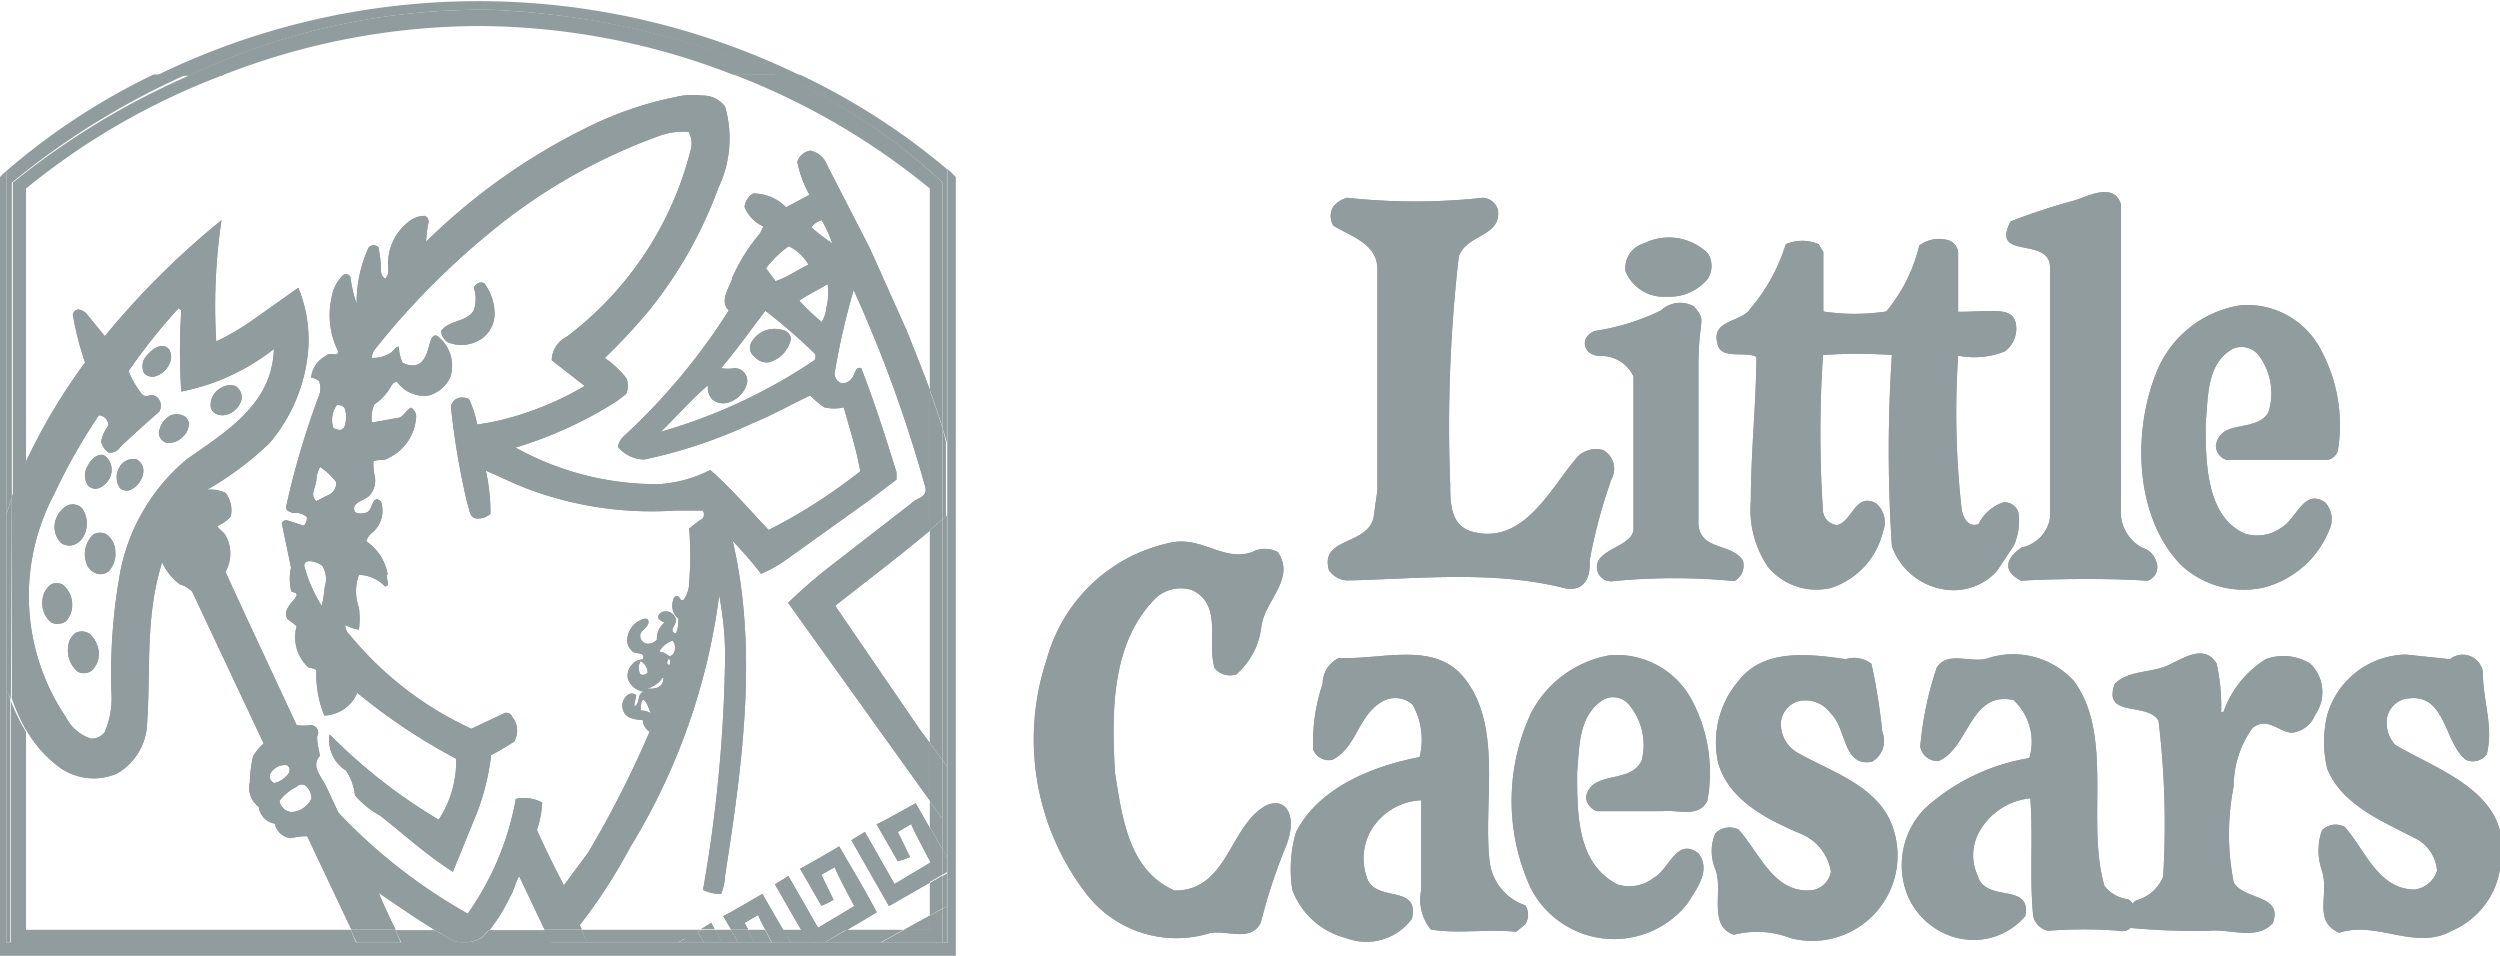 <svg id="Little_Caesars" data-name="Little Caesars" xmlns="http://www.w3.org/2000/svg" viewBox="0 0 75.85 29"><defs><style>.cls-1{fill:#909c9d;}</style></defs><title>Untitled-1</title><path class="cls-1" d="M61.34,16.61a1.1,1.1,0,0,0,.86-0.91c0-2.39,0-5,0-7.57,0-1-1.82-.2-1.2-1.41a18.62,18.62,0,0,1,1.95-.64c0.43-.14,1.19-0.55,1.4.12l0,9.22A1.23,1.23,0,0,0,65,16.62a0.63,0.63,0,0,1,.43.45,0.43,0.43,0,0,1-.28.55c-1.07-.08-3-0.06-3.83,0C60.43,17.16,61.34,16.61,61.34,16.61Z"/><path class="cls-1" d="M60.59,17.32a1.77,1.77,0,0,1-1.62.56,2,2,0,0,1-1.57-1.31,44,44,0,0,1,0-5.8,15.6,15.6,0,0,0-2.09,0,35.31,35.31,0,0,0,0,4.75,0.47,0.47,0,0,0,.42.41c0.47-.09.55-1,1.19-0.66a0.76,0.76,0,0,1,.21.86,2.37,2.37,0,0,1-1.59,1.71,1.91,1.91,0,0,1-1.9-.64,3.1,3.1,0,0,1-.52-2c0-1.47.16-2.89,0.17-4.37-0.33-.19-1.09.1-1.18-0.4-0.21-.74.73-0.64,1-1.07a5.55,5.55,0,0,0,1.07-1.95,1.26,1.26,0,0,1,1,0l0.14,0.24V9.45a6.35,6.35,0,0,0,1.91,0,4.92,4.92,0,0,0,1-2,1,1,0,0,1,.85-0.17,0.43,0.43,0,0,1,.33.38v1.8c1.09,0,1.7-.18,1.76.43a0.86,0.86,0,0,1-.34.77,2.52,2.52,0,0,1-1.42.13,26.07,26.07,0,0,0,.11,4.69c0.1,0.44.34,0.49,0.51,0.42a1.29,1.29,0,0,1,.76-0.66,0.44,0.44,0,0,1,.45.31,1.83,1.83,0,0,1-.14,1Z"/><path class="cls-1" d="M48.56,16.92c0.31-.33.95-0.44,1-0.84l0-4.66a1.08,1.08,0,0,0-1-.62c-0.52,0-.67-0.56-0.17-0.76a6.8,6.8,0,0,0,2-.62A0.86,0.86,0,0,1,51.4,9.3c0.38,0.48.16,0.24,0.13,1.67l0,4.94c0.07,0.81,1,.55,1.35,1.1a0.54,0.54,0,0,1-.26.62,19.09,19.09,0,0,0-3.66,0A0.43,0.43,0,0,1,48.56,16.92Z"/><path class="cls-1" d="M47.49,17.85c-2.15-.55-4.45-0.29-6.58-0.24a0.71,0.71,0,0,1-.59-0.31c-0.28-1,1.12-.74,1.35-1.57l0.12-.85,0-6.71c0-.78-0.81-1-1.33-1.32a0.54,0.54,0,0,1,0-.59A0.81,0.81,0,0,1,40.87,6,19.06,19.06,0,0,0,45,6a0.51,0.51,0,0,1,.45.38c0.09,0.81-.95.72-1.19,1.4A45,45,0,0,0,44,14.7c0,0.54,0,1.24.66,1.43,1.59,0.43,2.4-1.36,3.21-2.28a0.79,0.79,0,0,1,.78-0.19,0.65,0.65,0,0,1,.24.88A16.16,16.16,0,0,0,48.23,17S48.34,18,47.49,17.85Z"/><path class="cls-1" d="M51.82,7.69a0.73,0.73,0,0,1,0,.76A1.49,1.49,0,0,1,50.58,9a1.26,1.26,0,0,1-1.26-.76,0.78,0.78,0,0,1,.57-0.86A1.69,1.69,0,0,1,51.82,7.69Z"/><path class="cls-1" d="M70.44,10.66a4.79,4.79,0,0,1,.5,2.95,0.39,0.39,0,0,1-.31.34l-3.09,0a0.46,0.46,0,0,1-.31-0.43c0.14-.83,1.19-0.37,1.59-1a1.92,1.92,0,0,0-.29-1.74,0.67,0.67,0,0,0-.76-0.21C66.95,11,67,12,66.92,12.84c0,1.14,0,2.83,1.19,3.35A1.26,1.26,0,0,0,69.23,16c0.45-.26.67-1.19,1.31-0.76a0.75,0.75,0,0,1,.12.86,2.92,2.92,0,0,1-2,1.73,2.79,2.79,0,0,1-2.49-.69c-1.4-1.45-1.47-4-.76-5.8A3.29,3.29,0,0,1,68,9.26,2.52,2.52,0,0,1,70.44,10.66Z"/><path class="cls-1" d="M61.34,16.61a1.1,1.1,0,0,0,.86-0.91c0-2.39,0-5,0-7.57,0-1-1.82-.2-1.2-1.41a18.62,18.62,0,0,1,1.95-.64c0.43-.14,1.19-0.55,1.4.12l0,9.22A1.23,1.23,0,0,0,65,16.62a0.63,0.63,0,0,1,.43.45,0.43,0.43,0,0,1-.28.55c-1.07-.08-3-0.06-3.83,0C60.43,17.16,61.34,16.61,61.34,16.61Z"/><path class="cls-1" d="M60.59,17.32a1.77,1.77,0,0,1-1.62.56,2,2,0,0,1-1.57-1.31,44,44,0,0,1,0-5.8,15.6,15.6,0,0,0-2.09,0,35.31,35.31,0,0,0,0,4.75,0.47,0.47,0,0,0,.42.41c0.47-.09.55-1,1.19-0.66a0.76,0.76,0,0,1,.21.86,2.37,2.37,0,0,1-1.59,1.71,1.91,1.91,0,0,1-1.9-.64,3.1,3.1,0,0,1-.52-2c0-1.47.16-2.89,0.17-4.37-0.33-.19-1.09.1-1.18-0.4-0.21-.74.73-0.64,1-1.07a5.55,5.55,0,0,0,1.07-1.95,1.26,1.26,0,0,1,1,0l0.14,0.24V9.45a6.35,6.35,0,0,0,1.91,0,4.92,4.92,0,0,0,1-2,1,1,0,0,1,.85-0.17,0.43,0.43,0,0,1,.33.38v1.8c1.09,0,1.7-.18,1.76.43a0.86,0.86,0,0,1-.34.77,2.52,2.52,0,0,1-1.42.13,26.07,26.07,0,0,0,.11,4.69c0.1,0.44.34,0.49,0.51,0.42a1.29,1.29,0,0,1,.76-0.66,0.44,0.44,0,0,1,.45.31,1.83,1.83,0,0,1-.14,1Z"/><path class="cls-1" d="M48.56,16.92c0.31-.33.95-0.44,1-0.84l0-4.66a1.08,1.08,0,0,0-1-.62c-0.52,0-.67-0.56-0.17-0.76a6.8,6.8,0,0,0,2-.62A0.86,0.86,0,0,1,51.4,9.3c0.38,0.48.16,0.24,0.13,1.67l0,4.94c0.07,0.81,1,.55,1.35,1.1a0.54,0.54,0,0,1-.26.62,19.09,19.09,0,0,0-3.66,0A0.43,0.43,0,0,1,48.56,16.92Z"/><path class="cls-1" d="M47.49,17.85c-2.15-.55-4.45-0.29-6.58-0.24a0.71,0.71,0,0,1-.59-0.31c-0.28-1,1.12-.74,1.35-1.57l0.12-.85,0-6.71c0-.78-0.81-1-1.33-1.32a0.54,0.54,0,0,1,0-.59A0.81,0.81,0,0,1,40.87,6,19.06,19.06,0,0,0,45,6a0.51,0.51,0,0,1,.45.38c0.09,0.81-.95.72-1.19,1.4A45,45,0,0,0,44,14.7c0,0.54,0,1.24.66,1.43,1.59,0.43,2.4-1.36,3.21-2.28a0.79,0.79,0,0,1,.78-0.19,0.65,0.65,0,0,1,.24.88A16.16,16.16,0,0,0,48.23,17S48.34,18,47.49,17.85Z"/><path class="cls-1" d="M51.82,7.69a0.73,0.73,0,0,1,0,.76A1.49,1.49,0,0,1,50.58,9a1.26,1.26,0,0,1-1.26-.76,0.78,0.78,0,0,1,.57-0.86A1.69,1.69,0,0,1,51.82,7.69Z"/><path class="cls-1" d="M70.44,10.66a4.79,4.79,0,0,1,.5,2.95,0.39,0.39,0,0,1-.31.34l-3.09,0a0.46,0.46,0,0,1-.31-0.43c0.14-.83,1.19-0.37,1.59-1a1.92,1.92,0,0,0-.29-1.74,0.67,0.67,0,0,0-.76-0.21C66.95,11,67,12,66.92,12.84c0,1.14,0,2.83,1.19,3.35A1.26,1.26,0,0,0,69.23,16c0.45-.26.67-1.19,1.31-0.76a0.75,0.75,0,0,1,.12.86,2.92,2.92,0,0,1-2,1.73,2.79,2.79,0,0,1-2.49-.69c-1.4-1.45-1.47-4-.76-5.8A3.29,3.29,0,0,1,68,9.26,2.52,2.52,0,0,1,70.44,10.66Z"/><path class="cls-1" d="M39.32,25.25c0.69-1.35,2.3-2,3.75-2.28a2.18,2.18,0,0,0-.21-1.59,0.79,0.79,0,0,0-.93-0.09c-0.74.43-.76,1.38-1.5,1.76a0.51,0.51,0,0,1-.59-0.31,5.64,5.64,0,0,1,.29-2,0.86,0.86,0,0,1,.5-0.78c1.28,0.07,2.87-.52,3.78.59,1.19,1.47.59,3.73,0.78,5.54a1.61,1.61,0,0,0,1.09,1.38,0.54,0.54,0,0,1,0,.57L46,28.27c-0.85-.09-1.8.07-2.59-0.07A1.43,1.43,0,0,1,43.12,27V24.28a1.86,1.86,0,0,0-1.57,1,1.72,1.72,0,0,0-.1,1.28c0.21,0.88,1.63.22,1.39,1.31a1.71,1.71,0,0,1-2,.59A2.35,2.35,0,0,1,39.21,27,4,4,0,0,1,39.32,25.25Z"/><path class="cls-1" d="M39,25.71A17.48,17.48,0,0,0,38.25,28c-0.31.59-1,.21-1.54,0.31a3.45,3.45,0,0,1-3.75-1.19A7.68,7.68,0,0,1,31.76,20a4.94,4.94,0,0,1,3.78-3.54c0.93-.19,1.59.59,2.45,0.29a0.83,0.83,0,0,1,.78,0c0.55,0.81-.4,1.47-0.5,2.26a2.27,2.27,0,0,1-.76,1.45,0.61,0.61,0,0,1-.66-0.19c-0.24-.81.26-1.92-0.69-2.37a1.13,1.13,0,0,0-1.09.24c-1.35,1.35-1.35,3.42-1.24,5.32,0.22,1.35.41,2.95,1.81,3.56,1.61,0,1.64-1.92,2.75-2.57C39.06,24.13,39.38,24.82,39,25.71Z"/><path class="cls-1" d="M73,19.86L74.33,20a0.62,0.62,0,0,1,1,.39c0,0.88.33,1.66,0.12,2.49a0.52,0.52,0,0,1-.64.17c-0.69-.55-0.59-2.14-1.9-1.83a0.75,0.75,0,0,0-.48.52,1,1,0,0,0,.24.86c1.28,0.76,3.49,1.45,3.21,3.42a2.45,2.45,0,0,1-1.47,2.21c-1.12.64-2.28-.31-3.44,0.07-0.81-.36-0.29-1.14-0.52-1.88a1.84,1.84,0,0,1,0-1.23,0.58,0.58,0,0,1,.69-0.1c0.62,0.69,1,1.88,2.11,1.9a0.82,0.82,0,0,0,.69-0.57,1.2,1.2,0,0,0-.69-1c-1-.52-2.19-1-2.64-2.09a3.48,3.48,0,0,1,0-1.64A2.53,2.53,0,0,1,73,19.86Z"/><path class="cls-1" d="M70.24,21.69a0.87,0.87,0,0,1-.69.54c-0.4,0-.75-0.51-1.21-0.14a3,3,0,0,0-.57,1.76,7.53,7.53,0,0,0,0,2.92c0.31,0.55,1.5.36,1.19,1.23-0.47.55-1.31,0.17-1.95,0.24a21.19,21.19,0,0,1-2.4-.09,0.71,0.71,0,0,1,.19-0.83,1.22,1.22,0,0,0,.83-0.72,26.15,26.15,0,0,0-.14-4.73c-0.33-.59-1.71-0.07-1.33-1.12,0.45-.45,1.19-0.31,1.73-0.62,0.38-.17,1-0.59,1.36,0a5.85,5.85,0,0,1,.14,1.47h0.07A3.12,3.12,0,0,1,68.74,20a1.55,1.55,0,0,1,1.36.14A1.2,1.2,0,0,1,70.24,21.69Z"/><path class="cls-1" d="M64.3,28.24a13.52,13.52,0,0,0-2.16,0,0.59,0.59,0,0,1-.45-0.43c-0.12-1.14,0-2.37-.09-3.59a2,2,0,0,0-1.54,1A1.46,1.46,0,0,0,60,26.56c0.24,0.86,1.64.19,1.45,1.23a2.06,2.06,0,0,1-2.23.62,2.22,2.22,0,0,1-1.35-1.26,2.46,2.46,0,0,1,.52-2.61A6.18,6.18,0,0,1,61.57,23a1.73,1.73,0,0,0-.48-1.76c-1.33-.29-1.35,1.47-2.28,1.85a0.54,0.54,0,0,1-.55-0.43,10.19,10.19,0,0,1,.5-2.4c0.33-.55,1.09-0.09,1.62-0.31a2.5,2.5,0,0,1,2.54.71c1.23,1.66.36,4.29,0.93,6.22a1.05,1.05,0,0,0,.7.4C64.88,27.38,64.9,28.36,64.3,28.24Z"/><path class="cls-1" d="M51.33,21.24a4.68,4.68,0,0,1,.47,3.06c-0.26.52-.9,0.26-1.35,0.31l-2,0a0.49,0.49,0,0,1-.33-0.43c0.17-.83,1.35-0.37,1.69-1.11a1.91,1.91,0,0,0-.37-1.67,0.63,0.63,0,0,0-.76-0.19c-0.78.45-.76,1.4-0.83,2.23,0,1.28,0,2.78,1.24,3.4a1.21,1.21,0,0,0,1.09-.21c0.47-.26.69-1.24,1.35-0.74,0.4,0.52-.07,1.09-0.33,1.52a2.84,2.84,0,0,1-4.75-.45,6.31,6.31,0,0,1,0-5.32,3.33,3.33,0,0,1,2.4-1.76A2.58,2.58,0,0,1,51.33,21.24Z"/><path class="cls-1" d="M56,20a0.85,0.85,0,0,1,.78.14,18.93,18.93,0,0,1,.33,2.07,0.73,0.73,0,0,1-.31.9c-0.9.17-.76-1-1.26-1.47a0.94,0.94,0,0,0-1-.36,0.76,0.76,0,0,0-.5.57,1,1,0,0,0,.52,1c1,0.57,2.45,1,2.87,2.26a2.59,2.59,0,0,1-3.11,3.35,2.81,2.81,0,0,0-1.71-.1c-0.81-.26-0.31-1.38-0.57-2a1.39,1.39,0,0,1,0-1.07,0.61,0.61,0,0,1,.71-0.12c0.64,0.71,1.09,2,2.28,1.83a0.69,0.69,0,0,0,.52-0.55,1.49,1.49,0,0,0-.93-1.16c-1-.43-2.16-1-2.49-2.14a2.88,2.88,0,0,1,.64-2.52C53.52,19.69,54.85,19.83,56,20Z"/><path class="cls-1" d="M39.32,25.25c0.69-1.35,2.3-2,3.75-2.28a2.18,2.18,0,0,0-.21-1.59,0.79,0.79,0,0,0-.93-0.09c-0.74.43-.76,1.38-1.5,1.76a0.51,0.51,0,0,1-.59-0.31,5.64,5.64,0,0,1,.29-2,0.86,0.86,0,0,1,.5-0.78c1.28,0.07,2.87-.52,3.78.59,1.19,1.47.59,3.73,0.78,5.54a1.61,1.61,0,0,0,1.09,1.38,0.54,0.54,0,0,1,0,.57L46,28.27c-0.85-.09-1.8.07-2.59-0.07A1.43,1.43,0,0,1,43.12,27V24.28a1.86,1.86,0,0,0-1.57,1,1.72,1.72,0,0,0-.1,1.28c0.21,0.88,1.63.22,1.39,1.31a1.71,1.71,0,0,1-2,.59A2.35,2.35,0,0,1,39.21,27,4,4,0,0,1,39.32,25.25Z"/><path class="cls-1" d="M39,25.71A17.48,17.48,0,0,0,38.25,28c-0.31.59-1,.21-1.54,0.31a3.45,3.45,0,0,1-3.75-1.19A7.68,7.68,0,0,1,31.76,20a4.94,4.94,0,0,1,3.78-3.54c0.93-.19,1.59.59,2.45,0.29a0.83,0.83,0,0,1,.78,0c0.55,0.81-.4,1.47-0.5,2.26a2.27,2.27,0,0,1-.76,1.45,0.61,0.61,0,0,1-.66-0.19c-0.24-.81.26-1.92-0.69-2.37a1.13,1.13,0,0,0-1.09.24c-1.35,1.35-1.35,3.42-1.24,5.32,0.22,1.35.41,2.95,1.81,3.56,1.61,0,1.64-1.92,2.75-2.57C39.06,24.13,39.38,24.82,39,25.71Z"/><path class="cls-1" d="M73,19.86L74.33,20a0.62,0.62,0,0,1,1,.39c0,0.88.33,1.66,0.12,2.49a0.52,0.52,0,0,1-.64.17c-0.69-.55-0.59-2.14-1.9-1.83a0.75,0.75,0,0,0-.48.52,1,1,0,0,0,.24.86c1.28,0.76,3.49,1.45,3.21,3.42a2.45,2.45,0,0,1-1.47,2.21c-1.12.64-2.28-.31-3.44,0.07-0.81-.36-0.29-1.14-0.52-1.88a1.84,1.84,0,0,1,0-1.23,0.58,0.58,0,0,1,.69-0.1c0.62,0.69,1,1.88,2.11,1.9a0.82,0.82,0,0,0,.69-0.57,1.2,1.2,0,0,0-.69-1c-1-.52-2.19-1-2.64-2.09a3.48,3.48,0,0,1,0-1.64A2.53,2.53,0,0,1,73,19.86Z"/><path class="cls-1" d="M70.24,21.69a0.87,0.87,0,0,1-.69.54c-0.4,0-.75-0.51-1.21-0.14a3,3,0,0,0-.57,1.76,7.53,7.53,0,0,0,0,2.92c0.31,0.55,1.5.36,1.19,1.23-0.47.55-1.31,0.17-1.95,0.24a21.19,21.19,0,0,1-2.4-.09,0.71,0.71,0,0,1,.19-0.83,1.22,1.22,0,0,0,.83-0.72,26.15,26.15,0,0,0-.14-4.73c-0.33-.59-1.71-0.07-1.33-1.12,0.45-.45,1.19-0.31,1.73-0.62,0.38-.17,1-0.59,1.36,0a5.85,5.85,0,0,1,.14,1.47h0.07A3.12,3.12,0,0,1,68.74,20a1.55,1.55,0,0,1,1.36.14A1.2,1.2,0,0,1,70.24,21.69Z"/><path class="cls-1" d="M64.3,28.24a13.52,13.52,0,0,0-2.16,0,0.59,0.59,0,0,1-.45-0.43c-0.12-1.14,0-2.37-.09-3.59a2,2,0,0,0-1.54,1A1.46,1.46,0,0,0,60,26.56c0.24,0.86,1.64.19,1.45,1.23a2.06,2.06,0,0,1-2.23.62,2.22,2.22,0,0,1-1.35-1.26,2.46,2.46,0,0,1,.52-2.61A6.18,6.18,0,0,1,61.57,23a1.73,1.73,0,0,0-.48-1.76c-1.33-.29-1.35,1.47-2.28,1.85a0.54,0.54,0,0,1-.55-0.43,10.19,10.19,0,0,1,.5-2.4c0.33-.55,1.09-0.09,1.62-0.31a2.5,2.5,0,0,1,2.54.71c1.23,1.66.36,4.29,0.93,6.22a1.05,1.05,0,0,0,.7.4C64.88,27.38,64.9,28.36,64.3,28.24Z"/><path class="cls-1" d="M51.33,21.24a4.68,4.68,0,0,1,.47,3.06c-0.26.52-.9,0.26-1.35,0.31l-2,0a0.49,0.49,0,0,1-.33-0.43c0.17-.83,1.35-0.37,1.69-1.11a1.91,1.91,0,0,0-.37-1.67,0.63,0.63,0,0,0-.76-0.19c-0.78.45-.76,1.4-0.83,2.23,0,1.28,0,2.78,1.24,3.4a1.21,1.21,0,0,0,1.09-.21c0.47-.26.69-1.24,1.35-0.74,0.4,0.52-.07,1.09-0.33,1.52a2.84,2.84,0,0,1-4.75-.45,6.31,6.31,0,0,1,0-5.32,3.33,3.33,0,0,1,2.4-1.76A2.58,2.58,0,0,1,51.33,21.24Z"/><path class="cls-1" d="M56,20a0.85,0.85,0,0,1,.78.14,18.93,18.93,0,0,1,.33,2.07,0.73,0.73,0,0,1-.31.9c-0.9.17-.76-1-1.26-1.47a0.94,0.94,0,0,0-1-.36,0.76,0.76,0,0,0-.5.57,1,1,0,0,0,.52,1c1,0.57,2.45,1,2.87,2.26a2.59,2.59,0,0,1-3.11,3.35,2.81,2.81,0,0,0-1.71-.1c-0.81-.26-0.31-1.38-0.57-2a1.39,1.39,0,0,1,0-1.07,0.61,0.61,0,0,1,.71-0.12c0.64,0.71,1.09,2,2.28,1.83a0.69,0.69,0,0,0,.52-0.55,1.49,1.49,0,0,0-.93-1.16c-1-.43-2.16-1-2.49-2.14a2.88,2.88,0,0,1,.64-2.52C53.52,19.69,54.85,19.83,56,20Z"/><path class="cls-1" d="M14.65,10.25A0.94,0.94,0,0,0,15,9.41a1.55,1.55,0,0,0-.31-0.82,0.23,0.23,0,0,0-.31.15,1.08,1.08,0,0,1,0,.66c-0.19.38-.77,0.3-1,0.65a0.46,0.46,0,0,0,.22.34A1.09,1.09,0,0,0,14.65,10.25Z"/><path class="cls-1" d="M14.65,10.25A0.94,0.94,0,0,0,15,9.41a1.55,1.55,0,0,0-.31-0.82,0.23,0.23,0,0,0-.31.15,1.08,1.08,0,0,1,0,.66c-0.19.38-.77,0.3-1,0.65a0.46,0.46,0,0,0,.22.34A1.09,1.09,0,0,0,14.65,10.25Z"/><path class="cls-1" d="M11.49,27.09c0.56,0.38,1.12.77,1.71,1.13h1.65a5.17,5.17,0,0,0,.62-1c0.13-.21.16-0.43,0.28-0.64l0.77,1.62h1.13l-0.06-.13a16.87,16.87,0,0,0,1.54-2.38,19.36,19.36,0,0,0,2.69-7.63A9.91,9.91,0,0,1,22,19.87,43.66,43.66,0,0,1,21.33,27a1.17,1.17,0,0,0,.55.12A1.74,1.74,0,0,0,22,26.56c0.53-3.4,1-6.82.23-10.15,0.29,0.31.58,0.63,0.86,1a4,4,0,0,0,.82-0.47l2.46-1.76,0.83-.63V14.33c-0.33-1.06-.66-2.11-1.07-3.16-0.19-.06-0.19.21-0.28,0.3a0.36,0.36,0,0,1-.31.16,0.32,0.32,0,0,1-.22-0.29,21.31,21.31,0,0,1,.58-2.54,41,41,0,0,1,2.18,6c0.05,0.3-.27.3-0.44,0.48l-2.36,1.83a15.82,15.82,0,0,0-1.37,1.18l4.3,6V22.54l-0.29-.39-2.58-3.77c1-.79,1.92-1.48,2.87-2.28V11.83c-0.22-.6-0.46-1.2-0.7-1.8L26.39,7.53,25.09,5a0.68,0.68,0,0,0-.51-0.43,0.5,0.5,0,0,0-.39.34,3.35,3.35,0,0,0,.37,1l-0.71.38a1.39,1.39,0,0,0-1-.42,0.54,0.54,0,0,0-.26.41,1.1,1.1,0,0,0,.57.59l-0.1.21a5.41,5.41,0,0,0-.84,1.34c-0.07.3-.41,0.69-0.11,1a18.93,18.93,0,0,1-3.2,3.83,0.54,0.54,0,0,0-.16.31,1.05,1.05,0,0,0,.8.38,14.93,14.93,0,0,0,3.28-1.1C23.43,12.6,24,12.27,24.58,12a3.14,3.14,0,0,0,.43.36,1.32,1.32,0,0,0,.59,0c0.18,0.65.39,1.29,0.5,1.94a16.72,16.72,0,0,1-2.78,1.78c-0.58-.61-1.13-1.26-1.77-1.82a4,4,0,0,1-1.57.43,8.84,8.84,0,0,1-4.34-1.11,12.32,12.32,0,0,0,3.09-1.42L19,11.95a0.62,0.62,0,0,0,0-.48,3.06,3.06,0,0,0-.65-0.61A17.46,17.46,0,0,0,19.7,9.41a13,13,0,0,0,2.09-3.7A3.48,3.48,0,0,0,22,3.24a0.82,0.82,0,0,0-.7-0.34,2.37,2.37,0,0,0-.58,0,10.85,10.85,0,0,0-2.79.91,18.77,18.77,0,0,0-5,3.52A2.81,2.81,0,0,1,13,6.76a0.19,0.19,0,0,0-.11-0.21,0.78,0.78,0,0,0-.43.13,1.62,1.62,0,0,0-.68,1.47,0.39,0.39,0,0,1-.09.31,0.29,0.29,0,0,1-.13-0.26,3.56,3.56,0,0,0-.08-0.7,0.21,0.21,0,0,0-.29,0,4,4,0,0,0-.37,1.72,4.17,4.17,0,0,1-.19-0.82,0.16,0.16,0,0,0-.2-0.07,1.19,1.19,0,0,0-.37.7,2.47,2.47,0,0,0,.2,1.63c0,0.19-.25,0-0.36.13a0.84,0.84,0,0,0-.46.67,0.42,0.42,0,0,1,.24.1,0.62,0.62,0,0,1,0,.44,24.45,24.45,0,0,0-1,3.38c0,0.14.12,0.14,0.21,0.19a0.48,0.48,0,0,1,.42.12,0.34,0.34,0,0,1-.09.26l-0.5-.16a0.14,0.14,0,0,0-.17.09l0.28,1.34a1.58,1.58,0,0,0,0,.69C8.84,18,9,17.94,9,18.06s-0.48.43-.27,0.73A2.79,2.79,0,0,1,9,19a1.24,1.24,0,0,0,.37,1.26,0.48,0.48,0,0,1,.23.07,3.27,3.27,0,0,0,.24,1.38,1.13,1.13,0,0,0,1-.69,17.75,17.75,0,0,0,3,2,3.23,3.23,0,0,1-.53,1.85A16.52,16.52,0,0,1,10,22.28a1.09,1.09,0,0,0,.5,1.1,1.67,1.67,0,0,1,.27.75,2.73,2.73,0,0,0,.77.62c0.72,0.57,1.4,1.19,2.2,1.7l0.75-1.84a7.19,7.19,0,0,0,.41-1.7,8.08,8.08,0,0,0,.7-0.41,0.66,0.66,0,0,0-.06-0.75,0.18,0.18,0,0,0-.24-0.11l-1,.47a10.38,10.38,0,0,1-3.69-2.85,0.36,0.36,0,0,1-.13-0.3,1,1,0,0,0,.41.14,2.57,2.57,0,0,0,0-.66,1.47,1.47,0,0,1,0-1,1.14,1.14,0,0,1,.79.35c0.19,0,0-.25.08-0.37a1.52,1.52,0,0,0-.65-1,0.58,0.58,0,0,1,.22-0.29,0.87,0.87,0,0,0,.23-0.91c-0.26-.25-0.25.24-0.42,0.32a0.45,0.45,0,0,1-.37,0c-0.15-.34.37-0.34,0.49-0.57a0.66,0.66,0,0,0,.11-0.52A1.81,1.81,0,0,1,11.33,14c0.14-.08.32,0,0.47-0.11a1.47,1.47,0,0,0,.82-1.18,0.32,0.32,0,0,0-.15-0.34c-0.15.07-.2,0.24-0.35,0.3l-0.83.15a0.9,0.9,0,0,1,.07-0.55,1.6,1.6,0,0,0,.52-0.58s0.09-.14.18-0.09A1,1,0,0,0,13,12a1,1,0,0,0,.67-0.58,1.14,1.14,0,0,0-.27-1.11c-0.08-.06-0.16-0.21-0.28-0.08S13,11,12.6,11.08A0.6,0.6,0,0,1,12.21,11a1.35,1.35,0,0,1-.11-0.48c-0.12,0-.16.16-0.29,0.21a1,1,0,0,1-.53.13,0.48,0.48,0,0,1,.11-0.28,23.2,23.2,0,0,1,3.4-3.46,17.21,17.21,0,0,1,5.22-3A2.17,2.17,0,0,1,20.89,4a0.71,0.71,0,0,1,.07.53,10.22,10.22,0,0,1-3.77,5.69,0.81,0.81,0,0,0-.45.71l1,0.78a9.29,9.29,0,0,1-1.83.83,7.8,7.8,0,0,1-1.43.34,3.53,3.53,0,0,0-.25-0.77A0.5,0.5,0,0,0,14,12.06a0.34,0.34,0,0,0-.32.27,23.14,23.14,0,0,0,.5,2.95c0.07,0.16.05,0.44,0.29,0.45a0.55,0.55,0,0,0,.41-0.14,5.9,5.9,0,0,0-.14-1.31c0.45,0.19.92,0.43,1.4,0.6a10.7,10.7,0,0,0,4.34.61c0.28,0,.56,0,0.84,0a0.21,0.21,0,0,1,0,.24,3.17,3.17,0,0,0-.41.31,10,10,0,0,1,0,1.6,0.92,0.92,0,0,1-.17.56c-0.11.06-.1-0.11-0.2-0.11s-0.11.09-.13,0.17a0.51,0.51,0,0,0,.17.51,1,1,0,0,1-.07.45c-0.24-.06,0-0.25,0-0.4a0.31,0.31,0,0,0-.31-0.27,0.23,0.23,0,0,0-.23.14c0,0.06,0,.11.19,0.2a0.63,0.63,0,0,0-.23.52,0.37,0.37,0,0,1-.24.12,0.24,0.24,0,0,1-.24-0.13c-0.14-.29.31-0.34,0.21-0.6a0.18,0.18,0,0,0-.19,0,0.69,0.69,0,0,0-.44.61,0.4,0.4,0,0,0,.13.32c0.08,0.16.44,0,.34,0.28a0.43,0.43,0,0,0-.34.17,0.48,0.48,0,0,0-.11.41,0.59,0.59,0,0,0,.52.4c-0.24,0-.15.3-0.27,0.41s0-.2,0-0.31a0.2,0.2,0,0,0-.26,0,0.4,0.4,0,0,0-.15.39,0.37,0.37,0,0,0,.19.28,1,1,0,0,0,.42.08,0.45,0.45,0,0,0,.21.36,32,32,0,0,1-1.86,3.66l-0.74,1c-0.28-.53-0.58-1.14-0.82-1.68a3,3,0,0,0,.16-0.83,1.14,1.14,0,0,0-.8-0.11,8.67,8.67,0,0,1-1.46,3.48,16.61,16.61,0,0,1-3.92-3.06l-0.37-.79c-0.13-.29-0.48-0.62-0.2-0.93,0-.14-0.07-0.27-0.08-0.59A0.23,0.23,0,0,0,9.41,22,1.38,1.38,0,0,1,9,22L7.42,18.61,6.84,17.35a1.11,1.11,0,0,0,0-1.11c-0.06-.11-0.2-0.18-0.25-0.28A1.08,1.08,0,0,0,7,15.67a0.86,0.86,0,0,0-.16-0.72,1.1,1.1,0,0,0-.56-0.09,9.59,9.59,0,0,0,1.91-1.43,5,5,0,0,0,1.15-2.7,4.13,4.13,0,0,0-.29-2l-1.41,1a7.77,7.77,0,0,1-1.08.63,17.87,17.87,0,0,1,.16-3.68l0,0A24.7,24.7,0,0,0,3.18,10.2L2.66,9.56a0.41,0.41,0,0,0-.28-0.17,0.18,0.18,0,0,0-.17.16A9.55,9.55,0,0,0,2.58,11,17.91,17.91,0,0,0,.79,14v8.13a3.65,3.65,0,0,0,1.07,1.19,1.79,1.79,0,0,0,1.69.15,1.83,1.83,0,0,0,.9-1.35c0.14-1.68-.07-3.36.47-5.06a1.66,1.66,0,0,0,.54.67,0.9,0.9,0,0,1,.37.22L8,22.56a1.59,1.59,0,0,0-.32.38,3.83,3.83,0,0,0-.1.8,0.71,0.71,0,0,0,.27.74,0.59,0.59,0,0,0,.49.51,0.55,0.55,0,0,0,.48.44,2.28,2.28,0,0,1,.5-0.06l1.34,2.83H12C11.74,27.68,11.57,27.28,11.49,27.09ZM23.93,7.47a1.4,1.4,0,0,1,.6.56c-0.33.15-.63,0.38-1,0.5l-0.29-.39A3.12,3.12,0,0,1,23.93,7.47Zm0.78,3.46a16.51,16.51,0,0,1-4.66,2.17c0.48-.46.94-1,1.43-1.41a0.54,0.54,0,0,0,.13.43,0.53,0.53,0,0,0,.41.11,0.83,0.83,0,0,0,.63-0.55,0.37,0.37,0,0,0-.06-0.36,0.38,0.38,0,0,0-.3-0.15,1.22,1.22,0,0,1-.41,0c0.47-.56.9-1.16,1.34-1.74a16.34,16.34,0,0,1,1.49,1.29A0.18,0.18,0,0,1,24.71,10.93Zm0.36-1.58a1,1,0,0,1-.14.42,6.62,6.62,0,0,1-.68-0.65c0.27-.18.58-0.33,0.86-0.5A1.83,1.83,0,0,1,25.07,9.34ZM24.62,6.9a0.55,0.55,0,0,1,.31-0.22,4,4,0,0,1,.32.7A5.08,5.08,0,0,1,24.62,6.9ZM9.85,17.82a3.43,3.43,0,0,1-.09.56,4.34,4.34,0,0,1-.53-1.21c0-.26.43-0.11,0.55,0A0.77,0.77,0,0,1,9.85,17.82ZM10,15L9.6,15.2c-0.22-.17,0-0.45,0-0.66a0.9,0.9,0,0,1,.11-0.37,1.8,1.8,0,0,1,.49.46A0.4,0.4,0,0,1,10,15Zm0.4-2c-0.07.1-.22,0-0.28,0a0.77,0.77,0,0,1,.1-0.71,0.24,0.24,0,0,1,.24.1A0.87,0.87,0,0,1,10.43,13Zm9.89,7.17c-0.11-.06,0-0.14,0-0.21A0.22,0.22,0,0,1,20.32,20.17Zm0.1-.75c0.18,0.17.07,0.52-.1,0.48A0.53,0.53,0,0,0,20,19.77,0.75,0.75,0,0,1,20.42,19.43Zm-0.33,1.15h0.07c0,0.16-.08.36-0.5,0.32A0.81,0.81,0,0,0,20.09,20.58Zm-0.62-.1a0.37,0.37,0,0,1,0-.41,0.41,0.41,0,0,1,.21.35A0.2,0.2,0,0,1,19.47,20.47Zm0,1.09c0-.42.11-0.48,0.3,0.08A0.51,0.51,0,0,0,19.49,21.56ZM5.66,13.94a5.92,5.92,0,0,0-2,3.35A17.3,17.3,0,0,0,3.38,21a2.65,2.65,0,0,1-.2,1.21,0.5,0.5,0,0,1-.42.2A1.3,1.3,0,0,1,2,21.76,6.58,6.58,0,0,1,1.64,15,17.55,17.55,0,0,1,3,12.6a0.31,0.31,0,0,1,.29.31,1.14,1.14,0,0,0-.22.48,0.55,0.55,0,0,0,.22.34,0.36,0.36,0,0,0,.36-0.17c0.39-.37.78-0.72,1.18-1.07a0.35,0.35,0,0,0,0-.36A0.27,0.27,0,0,0,4.52,12a0.18,0.18,0,0,1-.22-0.05,2.82,2.82,0,0,1-.4-0.69A17.52,17.52,0,0,1,5.42,9.35L5.5,9.42a18.85,18.85,0,0,0,0,2.46,6.62,6.62,0,0,0,2.81-1.29C8.26,12.27,6.85,13.1,5.66,13.94Zm2.65,9.81a0.21,0.21,0,0,1-.12-0.25,0.49,0.49,0,0,1,.53-0.28,0.19,0.19,0,0,1,0,.29A0.73,0.73,0,0,1,8.31,23.76Zm0.49,0.88a0.4,0.4,0,0,1-.32-0.33A1.43,1.43,0,0,1,9,23.87a0.21,0.21,0,0,1,.31,0,0.54,0.54,0,0,1,.14.36A0.72,0.72,0,0,1,8.79,24.64Z"/><path class="cls-1" d="M11.49,27.09c0.56,0.38,1.12.77,1.71,1.13h1.65a5.17,5.17,0,0,0,.62-1c0.13-.21.16-0.43,0.28-0.64l0.77,1.62h1.13l-0.06-.13a16.87,16.87,0,0,0,1.54-2.38,19.36,19.36,0,0,0,2.69-7.63A9.91,9.91,0,0,1,22,19.87,43.66,43.66,0,0,1,21.33,27a1.17,1.17,0,0,0,.55.12A1.74,1.74,0,0,0,22,26.56c0.53-3.4,1-6.82.23-10.15,0.29,0.31.58,0.63,0.86,1a4,4,0,0,0,.82-0.47l2.46-1.76,0.83-.63V14.33c-0.33-1.06-.66-2.11-1.07-3.16-0.19-.06-0.19.21-0.28,0.3a0.36,0.36,0,0,1-.31.16,0.32,0.32,0,0,1-.22-0.29,21.31,21.31,0,0,1,.58-2.54,41,41,0,0,1,2.18,6c0.05,0.3-.27.3-0.44,0.48l-2.36,1.83a15.82,15.82,0,0,0-1.37,1.18l4.3,6V22.54l-0.29-.39-2.58-3.77c1-.79,1.92-1.48,2.87-2.28V11.83c-0.22-.6-0.46-1.2-0.7-1.8L26.39,7.53,25.09,5a0.68,0.68,0,0,0-.51-0.43,0.5,0.5,0,0,0-.39.34,3.35,3.35,0,0,0,.37,1l-0.71.38a1.39,1.39,0,0,0-1-.42,0.54,0.54,0,0,0-.26.41,1.1,1.1,0,0,0,.57.59l-0.1.21a5.41,5.41,0,0,0-.84,1.34c-0.07.3-.41,0.69-0.11,1a18.93,18.93,0,0,1-3.2,3.83,0.54,0.54,0,0,0-.16.31,1.05,1.05,0,0,0,.8.38,14.93,14.93,0,0,0,3.28-1.1C23.43,12.6,24,12.27,24.58,12a3.14,3.14,0,0,0,.43.36,1.32,1.32,0,0,0,.59,0c0.18,0.65.39,1.29,0.5,1.94a16.72,16.72,0,0,1-2.78,1.78c-0.58-.61-1.13-1.26-1.77-1.82a4,4,0,0,1-1.57.43,8.84,8.84,0,0,1-4.34-1.11,12.32,12.32,0,0,0,3.09-1.42L19,11.95a0.62,0.62,0,0,0,0-.48,3.06,3.06,0,0,0-.65-0.61A17.46,17.46,0,0,0,19.7,9.41a13,13,0,0,0,2.09-3.7A3.48,3.48,0,0,0,22,3.24a0.82,0.82,0,0,0-.7-0.34,2.37,2.37,0,0,0-.58,0,10.85,10.85,0,0,0-2.79.91,18.77,18.77,0,0,0-5,3.52A2.81,2.81,0,0,1,13,6.76a0.19,0.19,0,0,0-.11-0.21,0.78,0.78,0,0,0-.43.13,1.62,1.62,0,0,0-.68,1.47,0.39,0.39,0,0,1-.09.31,0.29,0.29,0,0,1-.13-0.26,3.56,3.56,0,0,0-.08-0.7,0.21,0.21,0,0,0-.29,0,4,4,0,0,0-.37,1.72,4.17,4.17,0,0,1-.19-0.82,0.16,0.16,0,0,0-.2-0.07,1.19,1.19,0,0,0-.37.7,2.47,2.47,0,0,0,.2,1.63c0,0.19-.25,0-0.36.13a0.84,0.84,0,0,0-.46.67,0.42,0.42,0,0,1,.24.1,0.62,0.62,0,0,1,0,.44,24.45,24.45,0,0,0-1,3.38c0,0.14.12,0.14,0.21,0.19a0.48,0.48,0,0,1,.42.12,0.34,0.34,0,0,1-.09.26l-0.5-.16a0.14,0.14,0,0,0-.17.09l0.28,1.34a1.58,1.58,0,0,0,0,.69C8.84,18,9,17.94,9,18.06s-0.48.43-.27,0.73A2.79,2.79,0,0,1,9,19a1.24,1.24,0,0,0,.37,1.26,0.48,0.48,0,0,1,.23.07,3.27,3.27,0,0,0,.24,1.38,1.13,1.13,0,0,0,1-.69,17.75,17.75,0,0,0,3,2,3.23,3.23,0,0,1-.53,1.85A16.52,16.52,0,0,1,10,22.28a1.09,1.09,0,0,0,.5,1.1,1.67,1.67,0,0,1,.27.75,2.73,2.73,0,0,0,.77.62c0.72,0.57,1.4,1.19,2.2,1.7l0.75-1.84a7.19,7.19,0,0,0,.41-1.7,8.08,8.08,0,0,0,.7-0.41,0.66,0.66,0,0,0-.06-0.75,0.18,0.18,0,0,0-.24-0.11l-1,.47a10.38,10.38,0,0,1-3.69-2.85,0.36,0.36,0,0,1-.13-0.3,1,1,0,0,0,.41.14,2.57,2.57,0,0,0,0-.66,1.47,1.47,0,0,1,0-1,1.14,1.14,0,0,1,.79.35c0.19,0,0-.25.08-0.37a1.52,1.52,0,0,0-.65-1,0.58,0.58,0,0,1,.22-0.29,0.87,0.87,0,0,0,.23-0.91c-0.26-.25-0.25.24-0.42,0.32a0.45,0.45,0,0,1-.37,0c-0.15-.34.37-0.34,0.49-0.57a0.66,0.66,0,0,0,.11-0.52A1.81,1.81,0,0,1,11.33,14c0.14-.08.32,0,0.47-0.11a1.47,1.47,0,0,0,.82-1.18,0.32,0.32,0,0,0-.15-0.34c-0.15.07-.2,0.24-0.35,0.3l-0.83.15a0.9,0.9,0,0,1,.07-0.55,1.6,1.6,0,0,0,.52-0.58s0.09-.14.18-0.09A1,1,0,0,0,13,12a1,1,0,0,0,.67-0.58,1.14,1.14,0,0,0-.27-1.11c-0.08-.06-0.16-0.21-0.28-0.08S13,11,12.6,11.08A0.6,0.6,0,0,1,12.21,11a1.35,1.35,0,0,1-.11-0.48c-0.12,0-.16.16-0.29,0.21a1,1,0,0,1-.53.13,0.48,0.48,0,0,1,.11-0.28,23.2,23.2,0,0,1,3.4-3.46,17.21,17.21,0,0,1,5.22-3A2.17,2.17,0,0,1,20.89,4a0.71,0.71,0,0,1,.07.53,10.22,10.22,0,0,1-3.77,5.69,0.81,0.81,0,0,0-.45.71l1,0.78a9.29,9.29,0,0,1-1.83.83,7.8,7.8,0,0,1-1.43.34,3.53,3.53,0,0,0-.25-0.77A0.5,0.5,0,0,0,14,12.06a0.34,0.34,0,0,0-.32.27,23.14,23.14,0,0,0,.5,2.95c0.07,0.16.05,0.44,0.29,0.45a0.55,0.55,0,0,0,.41-0.14,5.9,5.9,0,0,0-.14-1.31c0.45,0.19.92,0.43,1.4,0.6a10.7,10.7,0,0,0,4.34.61c0.28,0,.56,0,0.84,0a0.21,0.21,0,0,1,0,.24,3.17,3.17,0,0,0-.41.31,10,10,0,0,1,0,1.6,0.92,0.92,0,0,1-.17.56c-0.11.06-.1-0.11-0.2-0.11s-0.11.09-.13,0.17a0.51,0.51,0,0,0,.17.51,1,1,0,0,1-.07.45c-0.24-.06,0-0.25,0-0.4a0.31,0.31,0,0,0-.31-0.27,0.23,0.23,0,0,0-.23.14c0,0.06,0,.11.19,0.2a0.63,0.63,0,0,0-.23.52,0.37,0.37,0,0,1-.24.12,0.24,0.24,0,0,1-.24-0.13c-0.14-.29.31-0.34,0.21-0.6a0.18,0.18,0,0,0-.19,0,0.69,0.69,0,0,0-.44.61,0.4,0.4,0,0,0,.13.32c0.08,0.16.44,0,.34,0.28a0.43,0.43,0,0,0-.34.17,0.48,0.48,0,0,0-.11.41,0.59,0.59,0,0,0,.52.4c-0.24,0-.15.3-0.27,0.41s0-.2,0-0.31a0.2,0.2,0,0,0-.26,0,0.4,0.4,0,0,0-.15.39,0.37,0.37,0,0,0,.19.28,1,1,0,0,0,.42.08,0.45,0.45,0,0,0,.21.36,32,32,0,0,1-1.86,3.66l-0.74,1c-0.28-.53-0.58-1.14-0.82-1.68a3,3,0,0,0,.16-0.83,1.14,1.14,0,0,0-.8-0.11,8.67,8.67,0,0,1-1.46,3.48,16.61,16.61,0,0,1-3.92-3.06l-0.37-.79c-0.13-.29-0.48-0.62-0.2-0.93,0-.14-0.07-0.27-0.08-0.59A0.23,0.23,0,0,0,9.41,22,1.38,1.38,0,0,1,9,22L7.42,18.61,6.84,17.35a1.11,1.11,0,0,0,0-1.11c-0.06-.11-0.2-0.18-0.25-0.28A1.08,1.08,0,0,0,7,15.67a0.86,0.86,0,0,0-.16-0.72,1.1,1.1,0,0,0-.56-0.09,9.59,9.59,0,0,0,1.91-1.43,5,5,0,0,0,1.15-2.7,4.13,4.13,0,0,0-.29-2l-1.41,1a7.77,7.77,0,0,1-1.08.63,17.87,17.87,0,0,1,.16-3.68l0,0A24.7,24.7,0,0,0,3.18,10.2L2.66,9.56a0.41,0.41,0,0,0-.28-0.17,0.18,0.18,0,0,0-.17.16A9.55,9.55,0,0,0,2.58,11,17.91,17.91,0,0,0,.79,14v8.13a3.65,3.65,0,0,0,1.07,1.19,1.79,1.79,0,0,0,1.69.15,1.83,1.83,0,0,0,.9-1.35c0.14-1.68-.07-3.36.47-5.06a1.66,1.66,0,0,0,.54.67,0.9,0.9,0,0,1,.37.22L8,22.56a1.59,1.59,0,0,0-.32.38,3.83,3.83,0,0,0-.1.8,0.71,0.71,0,0,0,.27.74,0.59,0.59,0,0,0,.49.51,0.55,0.55,0,0,0,.48.44,2.28,2.28,0,0,1,.5-0.06l1.34,2.83H12C11.74,27.68,11.57,27.28,11.49,27.09ZM23.93,7.47a1.4,1.4,0,0,1,.6.56c-0.33.15-.63,0.38-1,0.5l-0.29-.39A3.12,3.12,0,0,1,23.93,7.47Zm0.78,3.46a16.51,16.51,0,0,1-4.66,2.17c0.48-.46.94-1,1.43-1.41a0.54,0.54,0,0,0,.13.43,0.53,0.53,0,0,0,.41.11,0.83,0.83,0,0,0,.63-0.55,0.37,0.37,0,0,0-.06-0.36,0.38,0.38,0,0,0-.3-0.15,1.22,1.22,0,0,1-.41,0c0.47-.56.9-1.16,1.34-1.74a16.34,16.34,0,0,1,1.49,1.29A0.18,0.18,0,0,1,24.71,10.93Zm0.36-1.58a1,1,0,0,1-.14.42,6.62,6.62,0,0,1-.68-0.65c0.27-.18.58-0.33,0.86-0.5A1.83,1.83,0,0,1,25.07,9.34ZM24.62,6.9a0.55,0.55,0,0,1,.31-0.22,4,4,0,0,1,.32.7A5.08,5.08,0,0,1,24.62,6.9ZM9.85,17.82a3.43,3.43,0,0,1-.09.56,4.34,4.34,0,0,1-.53-1.21c0-.26.43-0.11,0.55,0A0.77,0.77,0,0,1,9.85,17.82ZM10,15L9.6,15.2c-0.22-.17,0-0.45,0-0.66a0.9,0.9,0,0,1,.11-0.37,1.8,1.8,0,0,1,.49.46A0.4,0.4,0,0,1,10,15Zm0.4-2c-0.07.1-.22,0-0.28,0a0.77,0.77,0,0,1,.1-0.71,0.24,0.24,0,0,1,.24.1A0.87,0.87,0,0,1,10.43,13Zm9.89,7.17c-0.11-.06,0-0.14,0-0.21A0.22,0.22,0,0,1,20.32,20.17Zm0.1-.75c0.18,0.17.07,0.52-.1,0.48A0.53,0.53,0,0,0,20,19.77,0.75,0.75,0,0,1,20.42,19.43Zm-0.33,1.15h0.07c0,0.16-.08.36-0.5,0.32A0.81,0.81,0,0,0,20.09,20.58Zm-0.62-.1a0.37,0.37,0,0,1,0-.41,0.41,0.41,0,0,1,.21.35A0.2,0.2,0,0,1,19.47,20.47Zm0,1.09c0-.42.11-0.48,0.3,0.08A0.51,0.51,0,0,0,19.49,21.56ZM5.66,13.94a5.92,5.92,0,0,0-2,3.35A17.3,17.3,0,0,0,3.38,21a2.65,2.65,0,0,1-.2,1.21,0.5,0.5,0,0,1-.42.2A1.3,1.3,0,0,1,2,21.76,6.58,6.58,0,0,1,1.64,15,17.55,17.55,0,0,1,3,12.6a0.31,0.31,0,0,1,.29.31,1.14,1.14,0,0,0-.22.48,0.55,0.55,0,0,0,.22.34,0.36,0.36,0,0,0,.36-0.17c0.39-.37.78-0.72,1.18-1.07a0.35,0.35,0,0,0,0-.36A0.27,0.27,0,0,0,4.52,12a0.18,0.18,0,0,1-.22-0.05,2.82,2.82,0,0,1-.4-0.69A17.52,17.52,0,0,1,5.42,9.35L5.5,9.42a18.85,18.85,0,0,0,0,2.46,6.62,6.62,0,0,0,2.81-1.29C8.26,12.27,6.85,13.1,5.66,13.94Zm2.65,9.81a0.21,0.21,0,0,1-.12-0.25,0.49,0.49,0,0,1,.53-0.28,0.19,0.19,0,0,1,0,.29A0.73,0.73,0,0,1,8.31,23.76Zm0.49,0.88a0.4,0.4,0,0,1-.32-0.33A1.43,1.43,0,0,1,9,23.87a0.21,0.21,0,0,1,.31,0,0.54,0.54,0,0,1,.14.36A0.72,0.72,0,0,1,8.79,24.64Z"/><polygon class="cls-1" points="28.21 28.21 28.21 27.78 27.43 28.21 28.21 28.21"/><polygon class="cls-1" points="28.21 28.21 28.21 27.78 27.43 28.21 28.21 28.21"/><path class="cls-1" d="M5.13,11.06a0.46,0.46,0,0,0,0-.46c-0.25-.28-0.62.08-0.76,0.3a0.49,0.49,0,0,0,0,.42,0.35,0.35,0,0,0,.29.11A0.68,0.68,0,0,0,5.13,11.06Z"/><path class="cls-1" d="M5.13,11.06a0.46,0.46,0,0,0,0-.46c-0.25-.28-0.62.08-0.76,0.3a0.49,0.49,0,0,0,0,.42,0.35,0.35,0,0,0,.29.11A0.68,0.68,0,0,0,5.13,11.06Z"/><path class="cls-1" d="M7.14,11.71a0.52,0.52,0,0,0-.42.05,0.59,0.59,0,0,0-.33.53,0.3,0.3,0,0,0,.17.27,0.48,0.48,0,0,0,.38,0,0.66,0.66,0,0,0,.39-0.44A0.41,0.41,0,0,0,7.14,11.71Z"/><path class="cls-1" d="M7.14,11.71a0.52,0.52,0,0,0-.42.05,0.59,0.59,0,0,0-.33.53,0.3,0.3,0,0,0,.17.27,0.48,0.48,0,0,0,.38,0,0.66,0.66,0,0,0,.39-0.44A0.41,0.41,0,0,0,7.14,11.71Z"/><path class="cls-1" d="M5.56,12.61a0.49,0.49,0,0,0-.4,0,0.69,0.69,0,0,0-.34.54,0.33,0.33,0,0,0,.25.29,0.62,0.62,0,0,0,.48-0.19,0.55,0.55,0,0,0,.18-0.42A0.32,0.32,0,0,0,5.56,12.61Z"/><path class="cls-1" d="M5.56,12.61a0.49,0.49,0,0,0-.4,0,0.69,0.69,0,0,0-.34.54,0.33,0.33,0,0,0,.25.29,0.62,0.62,0,0,0,.48-0.19,0.55,0.55,0,0,0,.18-0.42A0.32,0.32,0,0,0,5.56,12.61Z"/><path class="cls-1" d="M3,14.81a0.64,0.64,0,0,0,.34-0.33,0.55,0.55,0,0,0-.11-0.61c-0.2-.2-0.48.07-0.56,0.25a0.55,0.55,0,0,0,0,.61A0.31,0.31,0,0,0,3,14.81Z"/><path class="cls-1" d="M3,14.81a0.64,0.64,0,0,0,.34-0.33,0.55,0.55,0,0,0-.11-0.61c-0.2-.2-0.48.07-0.56,0.25a0.55,0.55,0,0,0,0,.61A0.31,0.31,0,0,0,3,14.81Z"/><path class="cls-1" d="M4.15,13.94a0.47,0.47,0,0,0-.51.21,0.59,0.59,0,0,0,0,.66,0.32,0.32,0,0,0,.27.07,0.67,0.67,0,0,0,.44-0.57A0.4,0.4,0,0,0,4.15,13.94Z"/><path class="cls-1" d="M4.15,13.94a0.47,0.47,0,0,0-.51.21,0.59,0.59,0,0,0,0,.66,0.32,0.32,0,0,0,.27.07,0.67,0.67,0,0,0,.44-0.57A0.4,0.4,0,0,0,4.15,13.94Z"/><path class="cls-1" d="M2.24,16.53a0.56,0.56,0,0,0,.33-0.33,0.8,0.8,0,0,0-.09-0.79A0.4,0.4,0,0,0,2,15.36a0.78,0.78,0,0,0-.31.41,0.69,0.69,0,0,0,.16.7A0.43,0.43,0,0,0,2.24,16.53Z"/><path class="cls-1" d="M2.24,16.53a0.56,0.56,0,0,0,.33-0.33,0.8,0.8,0,0,0-.09-0.79A0.4,0.4,0,0,0,2,15.36a0.78,0.78,0,0,0-.31.41,0.69,0.69,0,0,0,.16.7A0.43,0.43,0,0,0,2.24,16.53Z"/><path class="cls-1" d="M3.23,16.21a0.42,0.42,0,0,0-.39,0,0.81,0.81,0,0,0-.22.87,0.47,0.47,0,0,0,.31.32,0.39,0.39,0,0,0,.37-0.07,0.76,0.76,0,0,0,.2-0.57A0.67,0.67,0,0,0,3.23,16.21Z"/><path class="cls-1" d="M3.23,16.21a0.42,0.42,0,0,0-.39,0,0.81,0.81,0,0,0-.22.87,0.47,0.47,0,0,0,.31.32,0.39,0.39,0,0,0,.37-0.07,0.76,0.76,0,0,0,.2-0.57A0.67,0.67,0,0,0,3.23,16.21Z"/><path class="cls-1" d="M1.89,17.73a0.41,0.41,0,0,0-.34,0,0.65,0.65,0,0,0-.26.46,0.76,0.76,0,0,0,.27.7A0.46,0.46,0,0,0,2,18.85a0.72,0.72,0,0,0,.19-0.5A0.77,0.77,0,0,0,1.89,17.73Z"/><path class="cls-1" d="M1.89,17.73a0.41,0.41,0,0,0-.34,0,0.65,0.65,0,0,0-.26.46,0.76,0.76,0,0,0,.27.7A0.46,0.46,0,0,0,2,18.85a0.72,0.72,0,0,0,.19-0.5A0.77,0.77,0,0,0,1.89,17.73Z"/><path class="cls-1" d="M2.3,19.2a0.53,0.53,0,0,0-.22.35,0.84,0.84,0,0,0,.28.83,0.4,0.4,0,0,0,.44-0.05A0.71,0.71,0,0,0,3,19.85a0.85,0.85,0,0,0-.27-0.61A0.41,0.41,0,0,0,2.3,19.2Z"/><path class="cls-1" d="M2.3,19.2a0.53,0.53,0,0,0-.22.35,0.84,0.84,0,0,0,.28.83,0.4,0.4,0,0,0,.44-0.05A0.71,0.71,0,0,0,3,19.85a0.85,0.85,0,0,0-.27-0.61A0.41,0.41,0,0,0,2.3,19.2Z"/><path class="cls-1" d="M23.68,10a0.8,0.8,0,0,0-.9.42,0.34,0.34,0,0,0,.12.41,0.48,0.48,0,0,0,.44.16A0.93,0.93,0,0,0,24,10.26,0.34,0.34,0,0,0,23.68,10Z"/><path class="cls-1" d="M23.68,10a0.8,0.8,0,0,0-.9.42,0.34,0.34,0,0,0,.12.41,0.48,0.48,0,0,0,.44.16A0.93,0.93,0,0,0,24,10.26,0.34,0.34,0,0,0,23.68,10Z"/><path class="cls-1" d="M21.58,28h0S21.59,28,21.58,28Z"/><path class="cls-1" d="M21.58,28h0S21.59,28,21.58,28Z"/><path class="cls-1" d="M23,27.76h0Z"/><path class="cls-1" d="M23,27.76h0Z"/><path class="cls-1" d="M21.58,28l-0.31.19h0.41Z"/><path class="cls-1" d="M21.58,28l-0.31.19h0.41Z"/><path class="cls-1" d="M22.59,28L23,27.76h0s0.1,0.23.22,0.45h0.54l-0.63-1.09s-1.22.72-1.19,0.67l0.24,0.41h0.52Z"/><path class="cls-1" d="M22.59,28L23,27.76h0s0.1,0.23.22,0.45h0.54l-0.63-1.09s-1.22.72-1.19,0.67l0.24,0.41h0.52Z"/><path class="cls-1" d="M26.6,27.68c-0.35-.67-0.76-1.35-1.14-2,0,0-1.22.72-1.19,0.67l0.65,1.13a2.46,2.46,0,0,0,.37-0.18l-0.37-.76,0.41-.23h0c0,0.08.49,1,.59,1.18l-1.1.66-0.9-1.57-0.41.25,0.8,1.39h1.38Z"/><path class="cls-1" d="M26.6,27.68c-0.35-.67-0.76-1.35-1.14-2,0,0-1.22.72-1.19,0.67l0.65,1.13a2.46,2.46,0,0,0,.37-0.18l-0.37-.76,0.41-.23h0c0,0.08.49,1,.59,1.18l-1.1.66-0.9-1.57-0.41.25,0.8,1.39h1.38Z"/><path class="cls-1" d="M25.34,26.3h0Z"/><path class="cls-1" d="M25.34,26.3h0Z"/><path class="cls-1" d="M23.92,26.57h0S23.93,26.56,23.92,26.57Z"/><path class="cls-1" d="M23.92,26.57h0S23.93,26.56,23.92,26.57Z"/><path class="cls-1" d="M26.24,25.24l-0.41.25,1.14,2,1.24-.71V26.18l-1.07.64Z"/><path class="cls-1" d="M26.24,25.24l-0.41.25,1.14,2,1.24-.71V26.18l-1.07.64Z"/><path class="cls-1" d="M27.65,25h0Z"/><path class="cls-1" d="M27.65,25h0Z"/><path class="cls-1" d="M26.59,25l0.65,1.13A2.47,2.47,0,0,0,27.61,26l-0.37-.76L27.65,25h0c0,0.07.41,0.83,0.56,1.12v-1l-0.43-.75S26.56,25.06,26.59,25Z"/><path class="cls-1" d="M26.59,25l0.65,1.13A2.47,2.47,0,0,0,27.61,26l-0.37-.76L27.65,25h0c0,0.07.41,0.83,0.56,1.12v-1l-0.43-.75S26.56,25.06,26.59,25Z"/><path class="cls-1" d="M26.24,25.24h0S26.25,25.23,26.24,25.24Z"/><path class="cls-1" d="M26.24,25.24h0S26.25,25.23,26.24,25.24Z"/><path class="cls-1" d="M0.36,15.1l0-9.56a23.35,23.35,0,0,1,5.3-3.28h-1A20.21,20.21,0,0,0,.19,5.19V15.61Q0.27,15.36.36,15.1Z"/><path class="cls-1" d="M28.6,25.78L28.73,26V25l-0.13-.18v0.92Z"/><path class="cls-1" d="M28.6,15.75v7.32l0.13,0.18V15.64l0,0Z"/><path class="cls-1" d="M15,0.3a24.62,24.62,0,0,1,8.6,2h0.7a22.27,22.27,0,0,0-19.57,0h1A20.74,20.74,0,0,1,15,.3Z"/><path class="cls-1" d="M28.6,5.54V13l0.13,0.42V5.13a20.52,20.52,0,0,0-4.45-2.86h-0.7A17.21,17.21,0,0,1,28.6,5.54Z"/><path class="cls-1" d="M0.19,20.83V28.6H0.31l0-7.37C0.28,21.09.23,21,.19,20.83Z"/><path class="cls-1" d="M28.6,27.57l0.13-.07v-1l-0.13.08v1Z"/><path class="cls-1" d="M29,29V5.37l-0.12-.12-0.14-.13V28.6H0.19V5.19l-0.07.06L0,5.37V29H29Z"/><polygon class="cls-1" points="25.02 28.6 24.53 28.6 23.97 28.6 23.41 28.6 22.88 28.6 22.4 28.6 21.91 28.6 21.36 28.6 20.84 28.6 20.57 28.6 17.83 28.6 16.69 28.6 12.16 28.6 10.82 28.6 0.3 28.6 0.3 28.61 28.6 28.61 28.6 28.6 26.73 28.6 25.02 28.6"/><path class="cls-1" d="M10.64,28.21H0.79v-6a6.44,6.44,0,0,1-.46-0.94l0,7.37H10.82Z"/><path class="cls-1" d="M14.84,28.21a2.55,2.55,0,0,1-.2.22,1,1,0,0,1-.89.11l-0.55-.32H12l0.18,0.39h4.53l-0.18-.39H14.84Z"/><path class="cls-1" d="M28.21,22.54l0.39,0.53V15.75l-0.39.34v6.45Z"/><path class="cls-1" d="M28.24,26.16l0-.07v0.08Z"/><polygon class="cls-1" points="21.69 28.21 21.91 28.6 22.4 28.6 22.17 28.21 21.69 28.21"/><path class="cls-1" d="M22.69,28.21l0.19,0.39h0.53l-0.2-.39H22.69Z"/><path class="cls-1" d="M21.28,28.21H17.64l0.18,0.39h2.74l0.21-.12,0.07,0.12h0.52l-0.19-.33Z"/><path class="cls-1" d="M28.21,25.09l0.39,0.69V24.86l-0.39-.55v0.78Z"/><path class="cls-1" d="M23.75,28.21L24,28.6h0.56l-0.22-.39H23.75Z"/><path class="cls-1" d="M28.21,5.72v6.11q0.21,0.58.39,1.15V5.54a17.21,17.21,0,0,0-5-3.28H22.25A21.4,21.4,0,0,1,28.21,5.72Z"/><path class="cls-1" d="M28.21,27.78l0.39-.22v-1l-0.39.23v1Z"/><path class="cls-1" d="M25,28.6h1.71l0.7-.39H25.69Z"/><path class="cls-1" d="M14.5,0.79a21.37,21.37,0,0,1,7.75,1.48h1.33A24.62,24.62,0,0,0,15,.3a20.74,20.74,0,0,0-9.29,2h1A21.39,21.39,0,0,1,14.5.79Z"/><path class="cls-1" d="M0.79,14V5.72a21.31,21.31,0,0,1,6-3.45h-1A23.35,23.35,0,0,0,.39,5.54l0,9.56q0.13-.37.29-0.74Z"/><polygon class="cls-1" points="28.6 28.6 28.73 28.6 28.73 27.5 28.6 27.57 28.6 28.6"/><polygon class="cls-1" points="28.6 24.86 28.73 25.04 28.73 23.25 28.6 23.07 28.6 24.86"/><path class="cls-1" d="M0.36,15.1q-0.09.26-.17,0.51v5.22c0,0.13.09,0.26,0.14,0.39Z"/><path class="cls-1" d="M28.6,15.75l0.1-.08,0,0V13.4L28.6,13v2.77Z"/><path class="cls-1" d="M13.74,28.54a1,1,0,0,0,.89-0.11,2.55,2.55,0,0,0,.2-0.22H13.19Z"/><polygon class="cls-1" points="28.21 24.31 28.6 24.86 28.6 23.07 28.21 22.54 28.21 24.31"/><polygon class="cls-1" points="16.51 28.21 16.69 28.6 17.83 28.6 17.64 28.21 16.51 28.21"/><path class="cls-1" d="M10.64,28.21l0.18,0.39h1.34L12,28.21H10.64Z"/><polygon class="cls-1" points="28.21 27.78 28.21 28.21 27.43 28.21 26.73 28.6 28.6 28.6 28.6 27.57 28.21 27.78"/><path class="cls-1" d="M0.79,22.16V14l-0.14.33q-0.16.37-.29,0.74l0,6.13A6.44,6.44,0,0,0,.79,22.16Z"/><path class="cls-1" d="M28.21,16.09l0.39-.34V13q-0.18-.58-0.39-1.15v4.26Z"/><path class="cls-1" d="M20.57,28.6h0.28l-0.07-.12Z"/><path class="cls-1" d="M22.17,28.21L22.4,28.6h0.49l-0.19-.39H22.17Z"/><path class="cls-1" d="M21.28,28.21l-0.11.06,0.19,0.33h0.56l-0.22-.39H21.28Z"/><path class="cls-1" d="M23.22,28.21l0.2,0.39H24l-0.22-.39H23.22Z"/><path class="cls-1" d="M24.31,28.21l0.22,0.39H25l0.67-.39H24.31Z"/><path class="cls-1" d="M28.6,26.54l0.13-.08V26l-0.13-.24v0.75Z"/><path class="cls-1" d="M28.21,26.1l0,0.07,0,0v0.59l0.39-.23V25.78l-0.39-.69v1Z"/></svg>